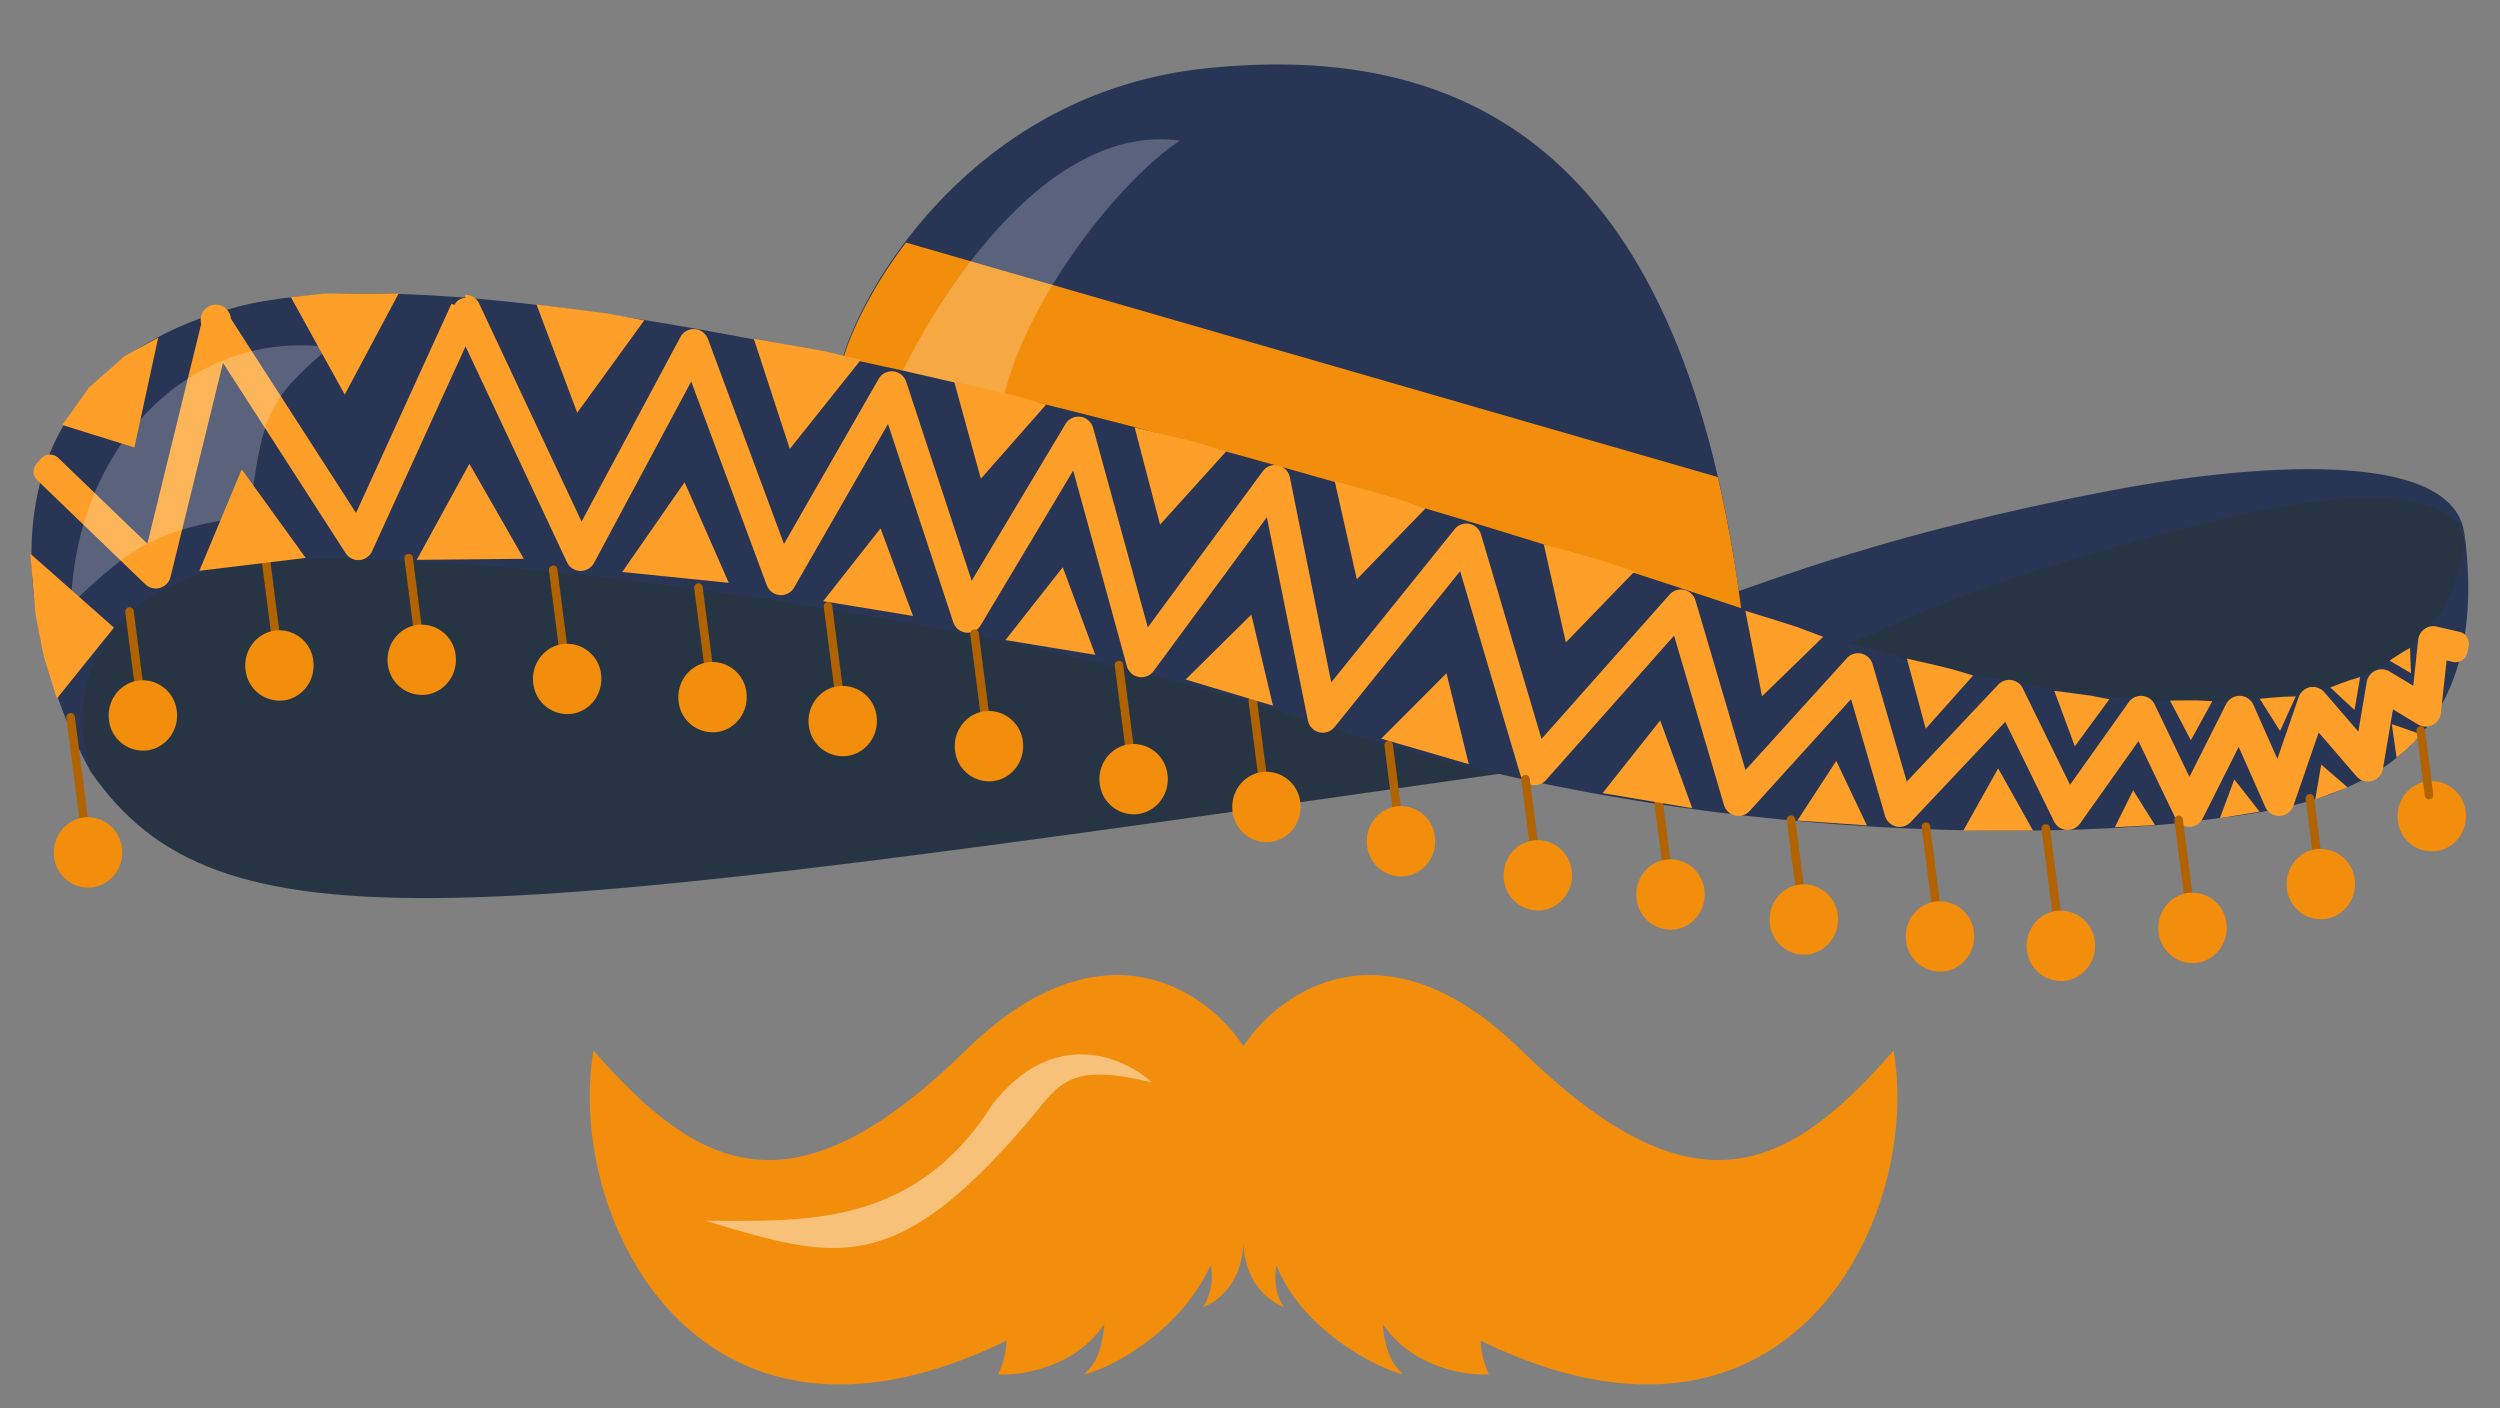 <svg width="71" height="40" fill="none" xmlns="http://www.w3.org/2000/svg"><rect width="100%" height="100%" fill="#808080" stroke="none"/><path d="M43.214 29.835c-3.9-3.823-6.894-1.672-7.9-.12-1.006-1.552-3.993-3.703-7.894.12-4.875 4.778-7.545 3.464-10.563 0-.813 4.659 2.902 12.543 11.724 8.242 0 .383-.155.797-.232.956.658.04 2.182-.191 3.018-1.434-.093.956-.341 1.203-.58 1.434.587-.112 2.67-1.099 3.598-3.106.123.605-.155 1.155-.232 1.195.387-.12 1.16-.67 1.16-1.911 0 1.242.782 1.791 1.169 1.91-.078-.04-.349-.47-.233-1.194.697 1.8 2.786 2.907 3.599 3.106l-.006-.007c-.23-.23-.482-.48-.575-1.427.836 1.243 2.36 1.474 3.019 1.434-.078-.16-.233-.573-.233-.956 8.823 4.3 12.537-3.583 11.725-8.242-3.018 3.464-5.688 4.778-10.564 0z" fill="#F38E0C"/><path opacity=".45" d="M28.186 31.363c-2.243 3.56-5.48 3.305-8.16 3.305 3.662 1.09 5.335 1.671 9.134-2.771.937-1.096 1.103-1.744 3.549-1.158-.783-.72-2.784-1.604-4.523.624z" fill="#fff"/><path d="M42.674 21.963c-29.566 4.23-36.482 5.22-40.115-.073-.506-1.446-1.31-4.619-.474-5.74 1.043-1.403 7.17-3.247 10.729-2.219 2.846.822 20.86 4.889 29.51 6.819l.4 1.206-.05.007zm6.467-3.403l-.153-1.194 15.916-3.03c1.889-.258 6.632-1.298 4.665 3.205-1.967 4.504-14.438 2.556-20.428 1.02z" fill="#273443"/><path d="M62.523 14.877c3.618-.94 7.269-1.143 7.48.509.007-2.796-6.335-2.173-10.116-1.445-6.347 1.221-9.492 2.52-11.214 3.09l3.712 1.27c1.64-.512 2.5-1.44 10.138-3.424z" fill="#293554"/><path d="M34.261 1.939c-6.183.64-9.401 5.567-10.237 7.95l-.337 1.048 25.885 7.313-.126-.985C47.823 4.629 41.99 1.138 34.26 1.939z" fill="#293554"/><path fill-rule="evenodd" clip-rule="evenodd" d="M49.578 18.294l-.127-.985a37.786 37.786 0 0 0-.665-3.76L25.73 6.889c-.858 1.13-1.418 2.234-1.702 3.044l-.337 1.048 25.886 7.313z" fill="#F38E0C"/><path opacity=".23" d="M33.51 3.992c-3.906-.527-7.154 4.748-8.29 7.452l3.179.428c.369-2.904 3.292-6.688 5.11-7.88z" fill="#fff"/><path d="M6.74 8.714C-1.213 10.807.639 18.37 2.56 21.89c-1.163-4.48 2.918-5.86 5.104-5.99 6.316-.374 21.282 1.814 29.466 4.557 11.765 3.943 22.925 3.179 25.33 2.85 2.406-.327 8.492-.658 7.538-8.09-.623 7.345-13.632 4.467-20.038 2.231C38.867 13.664 14.695 6.622 6.74 8.714z" fill="#293554"/><path fill-rule="evenodd" clip-rule="evenodd" d="M13.215 8.713a.09.09 0 0 1 .082.053l3.2 6.807 3.125-5.835a.09.09 0 0 1 .086-.048.091.091 0 0 1 .08.06l2.41 6.5 3.05-5.316a.09.09 0 0 1 .088-.045.092.092 0 0 1 .077.063l2.093 6.36 3.044-5.092a.09.09 0 0 1 .09-.043.092.092 0 0 1 .075.067l1.74 6.345 3.682-5a.09.09 0 0 1 .161.038l1.32 6.535 3.959-4.916a.09.09 0 0 1 .157.032l1.893 6.398 4.043-4.56a.09.09 0 0 1 .088-.03.092.092 0 0 1 .067.065l1.59 5.4 3.286-3.626a.09.09 0 0 1 .154.037l1.137 3.905 3.004-3.186a.09.09 0 0 1 .146.023l1.593 3.25 1.996-2.81a.09.09 0 0 1 .155.014l1.287 2.68 1.35-2.682a.09.09 0 0 1 .083-.05c.035 0 .066.022.08.054l1.03 2.325.885-2.569a.09.09 0 1 1 .154-.031l1.437 1.666.358-2.122a.093.093 0 0 1 .052-.07.088.088 0 0 1 .084.005l1.132.681.196-1.834a.094.094 0 0 1 .038-.066.088.088 0 0 1 .073-.015l.65.15-.04.183-.55-.127-.201 1.874a.094.094 0 0 1-.05.073.089.089 0 0 1-.087-.003l-1.14-.686-.368 2.18a.093.093 0 0 1-.065.075.09.09 0 0 1-.093-.028l-1.46-1.692-.909 2.637a.091.091 0 0 1-.081.062.09.09 0 0 1-.087-.055l-1.046-2.36-1.346 2.677a.09.09 0 0 1-.081.05.091.091 0 0 1-.081-.052l-1.3-2.709-1.995 2.81a.09.09 0 0 1-.155-.014l-1.603-3.269-3.022 3.206a.09.09 0 0 1-.087.026.092.092 0 0 1-.066-.065l-1.136-3.9-3.285 3.625a.09.09 0 0 1-.088.028.092.092 0 0 1-.066-.064l-1.59-5.399-4.044 4.56a.09.09 0 0 1-.154-.035l-1.89-6.389-3.972 4.932a.09.09 0 0 1-.092.031.093.093 0 0 1-.067-.071l-1.317-6.524-3.672 4.985a.09.09 0 0 1-.16-.031l-1.733-6.32-3.037 5.078a.09.09 0 0 1-.164-.019l-2.091-6.354-3.045 5.306a.09.09 0 0 1-.164-.014l-2.408-6.493-3.116 5.817a.09.09 0 0 1-.082.048.09.09 0 0 1-.08-.052l-3.192-6.794-2.958 6.485a.09.09 0 1 1-.158.012L6.19 9.453 4.513 16.3a.093.093 0 0 1-.063.067.09.09 0 0 1-.088-.022l-3.067-2.953.124-.137L4.374 16.1l1.69-6.897a.09.09 0 1 1 .164-.029l3.935 6.105 2.97-6.511a.09.09 0 0 1 .082-.054z" fill="#FD9F28" stroke="#FD9F28" stroke-width=".5" stroke-linejoin="round"/><path fill-rule="evenodd" clip-rule="evenodd" d="M13.215 8.62a.18.18 0 0 1 .165.105l3.122 6.644 3.04-5.676.08.045-.08-.045a.18.18 0 0 1 .173-.097c.07.005.132.052.157.12l2.344 6.319 2.954-5.148.078.047-.078-.047a.18.18 0 0 1 .175-.091.182.182 0 0 1 .154.126l2.03 6.17 2.944-4.92a.18.18 0 0 1 .18-.088c.072.01.13.063.15.135l1.69 6.163 3.571-4.85a.18.18 0 0 1 .185-.07c.07.017.124.074.139.146l1.28 6.344 3.839-4.766a.18.18 0 0 1 .314.065l-.087.027.087-.027 1.846 6.24 3.936-4.44a.179.179 0 0 1 .175-.055.184.184 0 0 1 .134.128l1.545 5.244 3.178-3.507.067.064-.067-.064a.179.179 0 0 1 .175-.055.185.185 0 0 1 .132.129l1.093 3.752 2.896-3.071.065.065-.065-.065a.179.179 0 0 1 .293.046l1.526 3.113 1.908-2.686a.18.18 0 0 1 .31.027l-.082.042.082-.042 1.207 2.515 1.267-2.518a.181.181 0 0 1 .166-.101c.07.002.133.044.162.11l.936 2.113.81-2.35a.184.184 0 0 1 .136-.121.179.179 0 0 1 .171.06l1.312 1.52.326-1.931a.187.187 0 0 1 .103-.138.178.178 0 0 1 .168.008l1.011.609.181-1.691a.189.189 0 0 1 .075-.133.178.178 0 0 1 .146-.03l.651.151c.023.006.044.02.057.041a.096.096 0 0 1 .012.071l-.04.183a.09.09 0 0 1-.109.07l-.452-.104-.19 1.77a.187.187 0 0 1-.099.147.177.177 0 0 1-.173-.006l.045-.08-.045.08-1.027-.618-.346 2.048a.186.186 0 0 1-.13.148.179.179 0 0 1-.186-.056l.069-.062-.069.062-1.357-1.573-.858 2.487a.183.183 0 0 1-.163.125.182.182 0 0 1-.174-.11l-.968-2.184-1.26 2.505a.181.181 0 0 1-.163.1.181.181 0 0 1-.162-.104l-1.234-2.57-1.906 2.685a.18.18 0 0 1-.31-.026l-1.544-3.152-2.934 3.111-.065-.065.065.065a.179.179 0 0 1-.173.052.185.185 0 0 1-.132-.129l-1.09-3.745-3.178 3.507-.066-.064.066.064a.179.179 0 0 1-.174.055.184.184 0 0 1-.133-.128l-1.544-5.24-3.935 4.438a.179.179 0 0 1-.175.056.184.184 0 0 1-.134-.128l-1.84-6.222-3.865 4.798a.18.18 0 0 1-.184.063.185.185 0 0 1-.134-.144l-1.277-6.323-3.55 4.822-.073-.057.073.057a.18.18 0 0 1-.32-.063l-1.677-6.114-2.928 4.897a.18.18 0 0 1-.176.088.183.183 0 0 1-.152-.127l-2.027-6.16-2.945 5.13a.18.18 0 0 1-.172.092.183.183 0 0 1-.155-.12l-2.338-6.304-3.021 5.64-.08-.046.08.045a.181.181 0 0 1-.165.097.182.182 0 0 1-.159-.106l-3.109-6.616-2.877 6.307a.182.182 0 0 1-.15.107.18.18 0 0 1-.166-.083L6.229 9.682l-1.628 6.64a.185.185 0 0 1-.125.133.178.178 0 0 1-.176-.042l-3.067-2.954a.095.095 0 0 1-.004-.132l.124-.137a.09.09 0 0 1 .129-.005l2.842 2.737 1.653-6.743a.18.18 0 1 1 .328-.058l3.844 5.967 2.902-6.361m.248.257l-.083-.177-.081.177a.09.09 0 0 1 .082-.053.09.09 0 0 1 .082.053zm3.116 6.63l.076.163.085-.159a.09.09 0 0 1-.082.048.091.091 0 0 1-.08-.052zm-6.238-.145l.069-.15a.091.091 0 0 1-.076.053.09.09 0 0 1-.083-.042l.09.139zm-3.91-6.067l-.114-.177-.05.205a.09.09 0 1 1 .164-.029zm-1.842 6.874l.038-.154a.093.093 0 0 1-.063.067.089.089 0 0 1-.088-.022l.113.108zm15.277-6.493l-.095.177a.09.09 0 0 1 .087-.048.091.091 0 0 1 .078.06l-.07-.189zm2.411 6.5l.067.182.096-.167a.09.09 0 0 1-.085.045.092.092 0 0 1-.078-.06zm3.214-5.301l-.101.176a.09.09 0 0 1 .088-.046.092.092 0 0 1 .076.063l-.063-.193zm2.093 6.36l.062.188.101-.17a.09.09 0 0 1-.087.044.092.092 0 0 1-.076-.062zm3.208-5.072l-.109.181a.09.09 0 0 1 .09-.043.092.092 0 0 1 .075.067l-.056-.205zm1.739 6.345l.05.18.11-.15a.09.09 0 0 1-.16-.03zm3.842-4.97l-.12.165a.09.09 0 0 1 .092-.035.093.093 0 0 1 .069.072l-.04-.201zm1.32 6.536l.038.19.12-.149a.09.09 0 0 1-.091.03.092.092 0 0 1-.067-.071zm4.118-4.875l-.107.133a.09.09 0 0 1 .087-.031c.033.006.06.031.07.064l-.05-.166zm1.893 6.397l.047.157.107-.121a.09.09 0 0 1-.154-.036zm4.198-4.525l-.108.122a.09.09 0 0 1 .087-.028.092.092 0 0 1 .067.064l-.046-.158zm1.59 5.401l.046.155.108-.119a.09.09 0 0 1-.087.028.092.092 0 0 1-.067-.064zm19.876-4.335l-.099-.023-.011.104a.094.094 0 0 1 .038-.066.089.089 0 0 1 .072-.015zm-16.436.745l-.108.12a.09.09 0 0 1 .087-.028.092.092 0 0 1 .066.064l-.045-.156zm16.125 1.21l.016-.143a.094.094 0 0 1-.05.073.089.089 0 0 1-.087-.003l.121.073zm-14.988 2.694l.045.153.107-.114a.09.09 0 0 1-.086.026.092.092 0 0 1-.066-.064zm13.848-3.38l-.113-.068-.022.133a.094.094 0 0 1 .051-.07.089.089 0 0 1 .084.005zm-.503 2.245l.032-.191a.092.092 0 0 1-.065.074.09.09 0 0 1-.093-.028l.126.145zm-10.19-2.011l-.089.094a.09.09 0 0 1 .146.023l-.057-.117zm8.729.32l-.103-.12-.051.15a.092.092 0 0 1 .068-.06.09.09 0 0 1 .086.03zm-7.136 2.93l.067.136.088-.123a.09.09 0 0 1-.08.038.091.091 0 0 1-.075-.051zm2.15-2.798l-.088.124a.09.09 0 0 1 .155.015l-.067-.139zm3.923 2.535l.075-.218a.092.092 0 0 1-.082.062.09.09 0 0 1-.087-.055l.094.211zM63.604 20.2l-.086.171a.09.09 0 0 1 .083-.05c.035 0 .066.022.08.054l-.077-.175zm-1.512 2.682l.08.165.082-.164a.09.09 0 0 1-.081.05.09.09 0 0 1-.081-.051z" fill="#FD9F28" stroke="#FD9F28" stroke-width=".5" stroke-linejoin="round"/><path opacity=".23" d="M2.015 17.167c.149-4.558 3.433-7.83 7.34-7.303-1.766 1.501-1.907 1.902-2.276 4.806-1.39.165-2.344.426-3.22.95-.628.404-1.198.925-1.844 1.547z" fill="#fff"/><path d="M57.98 23.548a.124.124 0 0 1 .105-.14.122.122 0 0 1 .136.107l.35 2.726a.124.124 0 0 1-.104.14.122.122 0 0 1-.136-.107l-.35-2.726z" fill="#B06300"/><path d="M59.49 26.73c.07.548-.303 1.05-.835 1.122a.976.976 0 0 1-1.09-.86c-.07-.547.304-1.05.836-1.122a.976.976 0 0 1 1.09.86z" fill="#F38E0C"/><path d="M61.753 23.305a.124.124 0 0 1 .105-.14.12.12 0 0 1 .136.107l.316 2.46a.124.124 0 0 1-.105.14.122.122 0 0 1-.136-.107l-.316-2.46z" fill="#B06300"/><path d="M63.23 26.22c.07.548-.304 1.05-.835 1.123a.976.976 0 0 1-1.09-.86c-.07-.548.303-1.05.835-1.122a.976.976 0 0 1 1.09.86z" fill="#F38E0C"/><path d="M65.479 22.691a.124.124 0 0 1 .104-.14c.067-.01.127.04.136.108l.235 1.828a.124.124 0 0 1-.104.14.122.122 0 0 1-.136-.107l-.235-1.829z" fill="#B06300"/><path d="M66.874 24.976c.07.547-.304 1.05-.835 1.122a.976.976 0 0 1-1.09-.86c-.07-.547.304-1.05.835-1.122a.976.976 0 0 1 1.09.86zm3.15-1.926c.07.547-.303 1.05-.835 1.122a.976.976 0 0 1-1.09-.86c-.07-.547.304-1.05.836-1.122a.976.976 0 0 1 1.09.86z" fill="#F38E0C"/><path d="M54.575 23.496a.124.124 0 0 1 .105-.14.121.121 0 0 1 .136.107l.323 2.512a.124.124 0 0 1-.105.14.122.122 0 0 1-.136-.107l-.323-2.512z" fill="#B06300"/><path d="M56.057 26.464c.07.547-.303 1.05-.834 1.122a.976.976 0 0 1-1.09-.86c-.07-.547.304-1.05.835-1.122a.976.976 0 0 1 1.09.86z" fill="#F38E0C"/><path d="M50.745 23.297a.124.124 0 0 1 .105-.14.122.122 0 0 1 .136.107l.286 2.23a.124.124 0 0 1-.104.14.122.122 0 0 1-.136-.108l-.287-2.229z" fill="#B06300"/><path d="M52.191 25.982c.07.547-.303 1.05-.835 1.122a.976.976 0 0 1-1.09-.86c-.07-.547.304-1.05.836-1.122a.976.976 0 0 1 1.09.86z" fill="#F38E0C"/><path d="M46.985 22.795a.124.124 0 0 1 .104-.14c.066-.01.127.04.136.107l.26 2.022a.124.124 0 0 1-.105.14.122.122 0 0 1-.136-.107l-.26-2.022z" fill="#B06300"/><path d="M48.404 25.273c.07.547-.303 1.05-.835 1.122a.976.976 0 0 1-1.09-.86c-.07-.547.304-1.05.836-1.122a.976.976 0 0 1 1.09.86z" fill="#F38E0C"/><path d="M43.204 22.148a.124.124 0 0 1 .105-.14.122.122 0 0 1 .136.108l.273 2.123a.124.124 0 0 1-.105.14.122.122 0 0 1-.136-.107l-.273-2.124z" fill="#B06300"/><path d="M44.636 24.728c.07.547-.303 1.05-.834 1.122a.976.976 0 0 1-1.09-.86c-.07-.547.304-1.05.835-1.122a.976.976 0 0 1 1.09.86z" fill="#F38E0C"/><path d="M39.319 21.183a.125.125 0 0 1 .104-.14.122.122 0 0 1 .136.107l.273 2.122a.124.124 0 0 1-.105.14.122.122 0 0 1-.136-.107l-.272-2.122z" fill="#B06300"/><path d="M40.75 23.761c.071.547-.303 1.05-.834 1.122a.976.976 0 0 1-1.09-.86c-.07-.547.304-1.05.835-1.122a.976.976 0 0 1 1.09.86z" fill="#F38E0C"/><path d="M35.46 19.922a.124.124 0 0 1 .105-.14.122.122 0 0 1 .136.107l.309 2.407a.124.124 0 0 1-.104.14.122.122 0 0 1-.137-.107l-.309-2.407z" fill="#B06300"/><path d="M36.928 22.786c.07.547-.303 1.05-.834 1.122a.976.976 0 0 1-1.09-.86c-.07-.547.304-1.05.835-1.122a.976.976 0 0 1 1.09.86z" fill="#F38E0C"/><path d="M31.659 18.908a.124.124 0 0 1 .104-.14.122.122 0 0 1 .136.107l.338 2.633a.124.124 0 0 1-.104.14.122.122 0 0 1-.136-.107l-.338-2.633z" fill="#B06300"/><path d="M33.157 21.997c.07.547-.303 1.05-.835 1.122a.976.976 0 0 1-1.09-.86c-.07-.547.304-1.05.836-1.122a.976.976 0 0 1 1.089.86z" fill="#F38E0C"/><path d="M27.556 18.015a.125.125 0 0 1 .104-.14.122.122 0 0 1 .137.108l.332 2.589a.124.124 0 0 1-.104.14.122.122 0 0 1-.137-.108l-.332-2.588z" fill="#B06300"/><path d="M29.049 21.06c.07.548-.304 1.05-.835 1.123a.976.976 0 0 1-1.09-.86c-.07-.548.304-1.05.835-1.123a.976.976 0 0 1 1.09.86z" fill="#F38E0C"/><path d="M23.396 17.24a.124.124 0 0 1 .104-.14.122.122 0 0 1 .136.107l.34 2.652a.124.124 0 0 1-.104.14.122.122 0 0 1-.136-.108l-.34-2.65z" fill="#B06300"/><path d="M24.895 20.347c.07.547-.303 1.05-.834 1.122a.976.976 0 0 1-1.09-.86c-.07-.547.303-1.05.835-1.122a.976.976 0 0 1 1.09.86z" fill="#F38E0C"/><path d="M19.716 16.708a.124.124 0 0 1 .104-.14.123.123 0 0 1 .137.108l.321 2.503a.125.125 0 0 1-.104.14.122.122 0 0 1-.136-.107l-.322-2.504z" fill="#B06300"/><path d="M21.198 19.668c.07.547-.303 1.05-.835 1.122a.976.976 0 0 1-1.09-.86c-.07-.547.304-1.05.836-1.122a.976.976 0 0 1 1.09.86z" fill="#F38E0C"/><path d="M15.59 16.2a.124.124 0 0 1 .104-.14.12.12 0 0 1 .136.107l.32 2.496a.124.124 0 0 1-.104.14.122.122 0 0 1-.136-.108l-.32-2.495z" fill="#B06300"/><path d="M17.07 19.151c.07.548-.303 1.05-.835 1.122a.976.976 0 0 1-1.09-.86c-.07-.547.304-1.05.836-1.122a.976.976 0 0 1 1.09.86z" fill="#F38E0C"/><path d="M11.486 15.871a.124.124 0 0 1 .104-.14.121.121 0 0 1 .136.107l.293 2.28a.124.124 0 0 1-.104.14.122.122 0 0 1-.137-.107l-.292-2.28z" fill="#B06300"/><path d="M12.94 18.607c.07.547-.304 1.05-.836 1.122a.976.976 0 0 1-1.089-.86c-.07-.547.303-1.05.835-1.122a.976.976 0 0 1 1.09.86z" fill="#F38E0C"/><path d="M7.425 15.869a.124.124 0 0 1 .104-.14.122.122 0 0 1 .137.107l.313 2.444a.124.124 0 0 1-.104.14.122.122 0 0 1-.136-.107l-.314-2.444z" fill="#B06300"/><path d="M8.898 18.768c.07.548-.303 1.05-.835 1.123a.976.976 0 0 1-1.089-.86c-.07-.548.303-1.05.835-1.123a.976.976 0 0 1 1.09.86z" fill="#F38E0C"/><path d="M3.558 17.386a.124.124 0 0 1 .104-.14.122.122 0 0 1 .136.107l.302 2.346a.124.124 0 0 1-.105.14.122.122 0 0 1-.136-.107l-.301-2.346z" fill="#B06300"/><path d="M5.02 20.188c.07.548-.304 1.05-.836 1.123a.976.976 0 0 1-1.089-.86c-.07-.548.304-1.05.835-1.123a.976.976 0 0 1 1.09.86z" fill="#F38E0C"/><path d="M1.886 20.39a.124.124 0 0 1 .104-.14.122.122 0 0 1 .137.108l.415 3.232a.124.124 0 0 1-.105.14.122.122 0 0 1-.136-.107l-.415-3.233z" fill="#B06300"/><path d="M3.462 24.079c.07.547-.304 1.05-.835 1.122a.976.976 0 0 1-1.09-.86c-.07-.547.304-1.05.835-1.122a.976.976 0 0 1 1.09.86z" fill="#F38E0C"/><path d="M67.927 20.565l.829.29-.2.224-.235.223-.257.215-.137-.952z" fill="#FD9F28"/><path d="M68.63 20.767a.124.124 0 0 1 .104-.14.121.121 0 0 1 .136.107l.234 1.827a.124.124 0 0 1-.104.14.122.122 0 0 1-.136-.107l-.235-1.827z" fill="#B06300"/><path d="M13.33 13.17l1.546 2.7-3.04.03 1.495-2.73zm6.113.526l1.254 2.856-3.026-.307 1.772-2.55zm5.564 1.309l.923 2.488-2.551-.419 1.628-2.069zm5.176 1.105l.922 2.487-2.55-.419 1.628-2.069zm5.355 1.345l.614 2.586-2.48-.743 1.866-1.843zm5.542 1.665l.633 2.582-2.486-.724 1.853-1.858zm6.07 1.342l.911 2.492-2.548-.43 1.636-2.062zm5 1.148l.87 1.832-1.974-.138 1.103-1.694zm4.598.212l.99 1.767h-1.98l.99-1.767zm3.834.623l.62.988-1.14.06.52-1.048zm2.872-.31l.718.916-1.127.183.41-1.099zm2.468-.423l.75.65-.919.344.17-.994zM6.865 13.33l1.817 2.515-3.02.365 1.203-2.88zm2.926-2.122L8.26 8.438l.95-.101h2.11l-1.53 2.871zm6.602.512l-1.156-3.072.988.122 1.032.134 1.04.194-1.904 2.623zm6.037 1.03l-1.02-3.125.982.168 1.026.183 1.03.242-2.018 2.531zm5.426.847l-.755-2.752.844.188.881.204.883.254-1.853 2.106zm5.089 1.303l-.72-2.76.841.199.878.214.88.267-1.879 2.08zm5.589 1.553l-.627-2.786.835.23.87.246.87.298-1.948 2.012zm5.936 1.792l-.627-2.786.834.23.87.246.87.298-1.948 2.012zm5.571 1.53l-.472-2.427.716.22.747.237.746.281-1.737 1.689zm4.649.922l-.534-1.993.61.14.635.151.637.188-1.349 1.514zm4.235.497l-.583-1.575.505.066.527.071.532.102-.98 1.336zm3.295-.171l-.592-1.128.387-.003h.405l.41.022-.61 1.109zm2.533-.263l-.576-.915.329-.03.343-.027.35-.01-.446.983zm2.115-.597l-.688-.64.27-.102.285-.104.294-.09-.16.936zm1.604-1.043l-.61-.359.184-.12.194-.124.204-.115.028.719zM3.817 12.709l-2.049-.64.76-1.066 1.015-.892.95-.522-.676 3.12zM.86 15.724l2.376 2.1-1.622 2.015-.372-1.2-.235-1.196-.147-1.719z" fill="#FD9F28"/></svg>